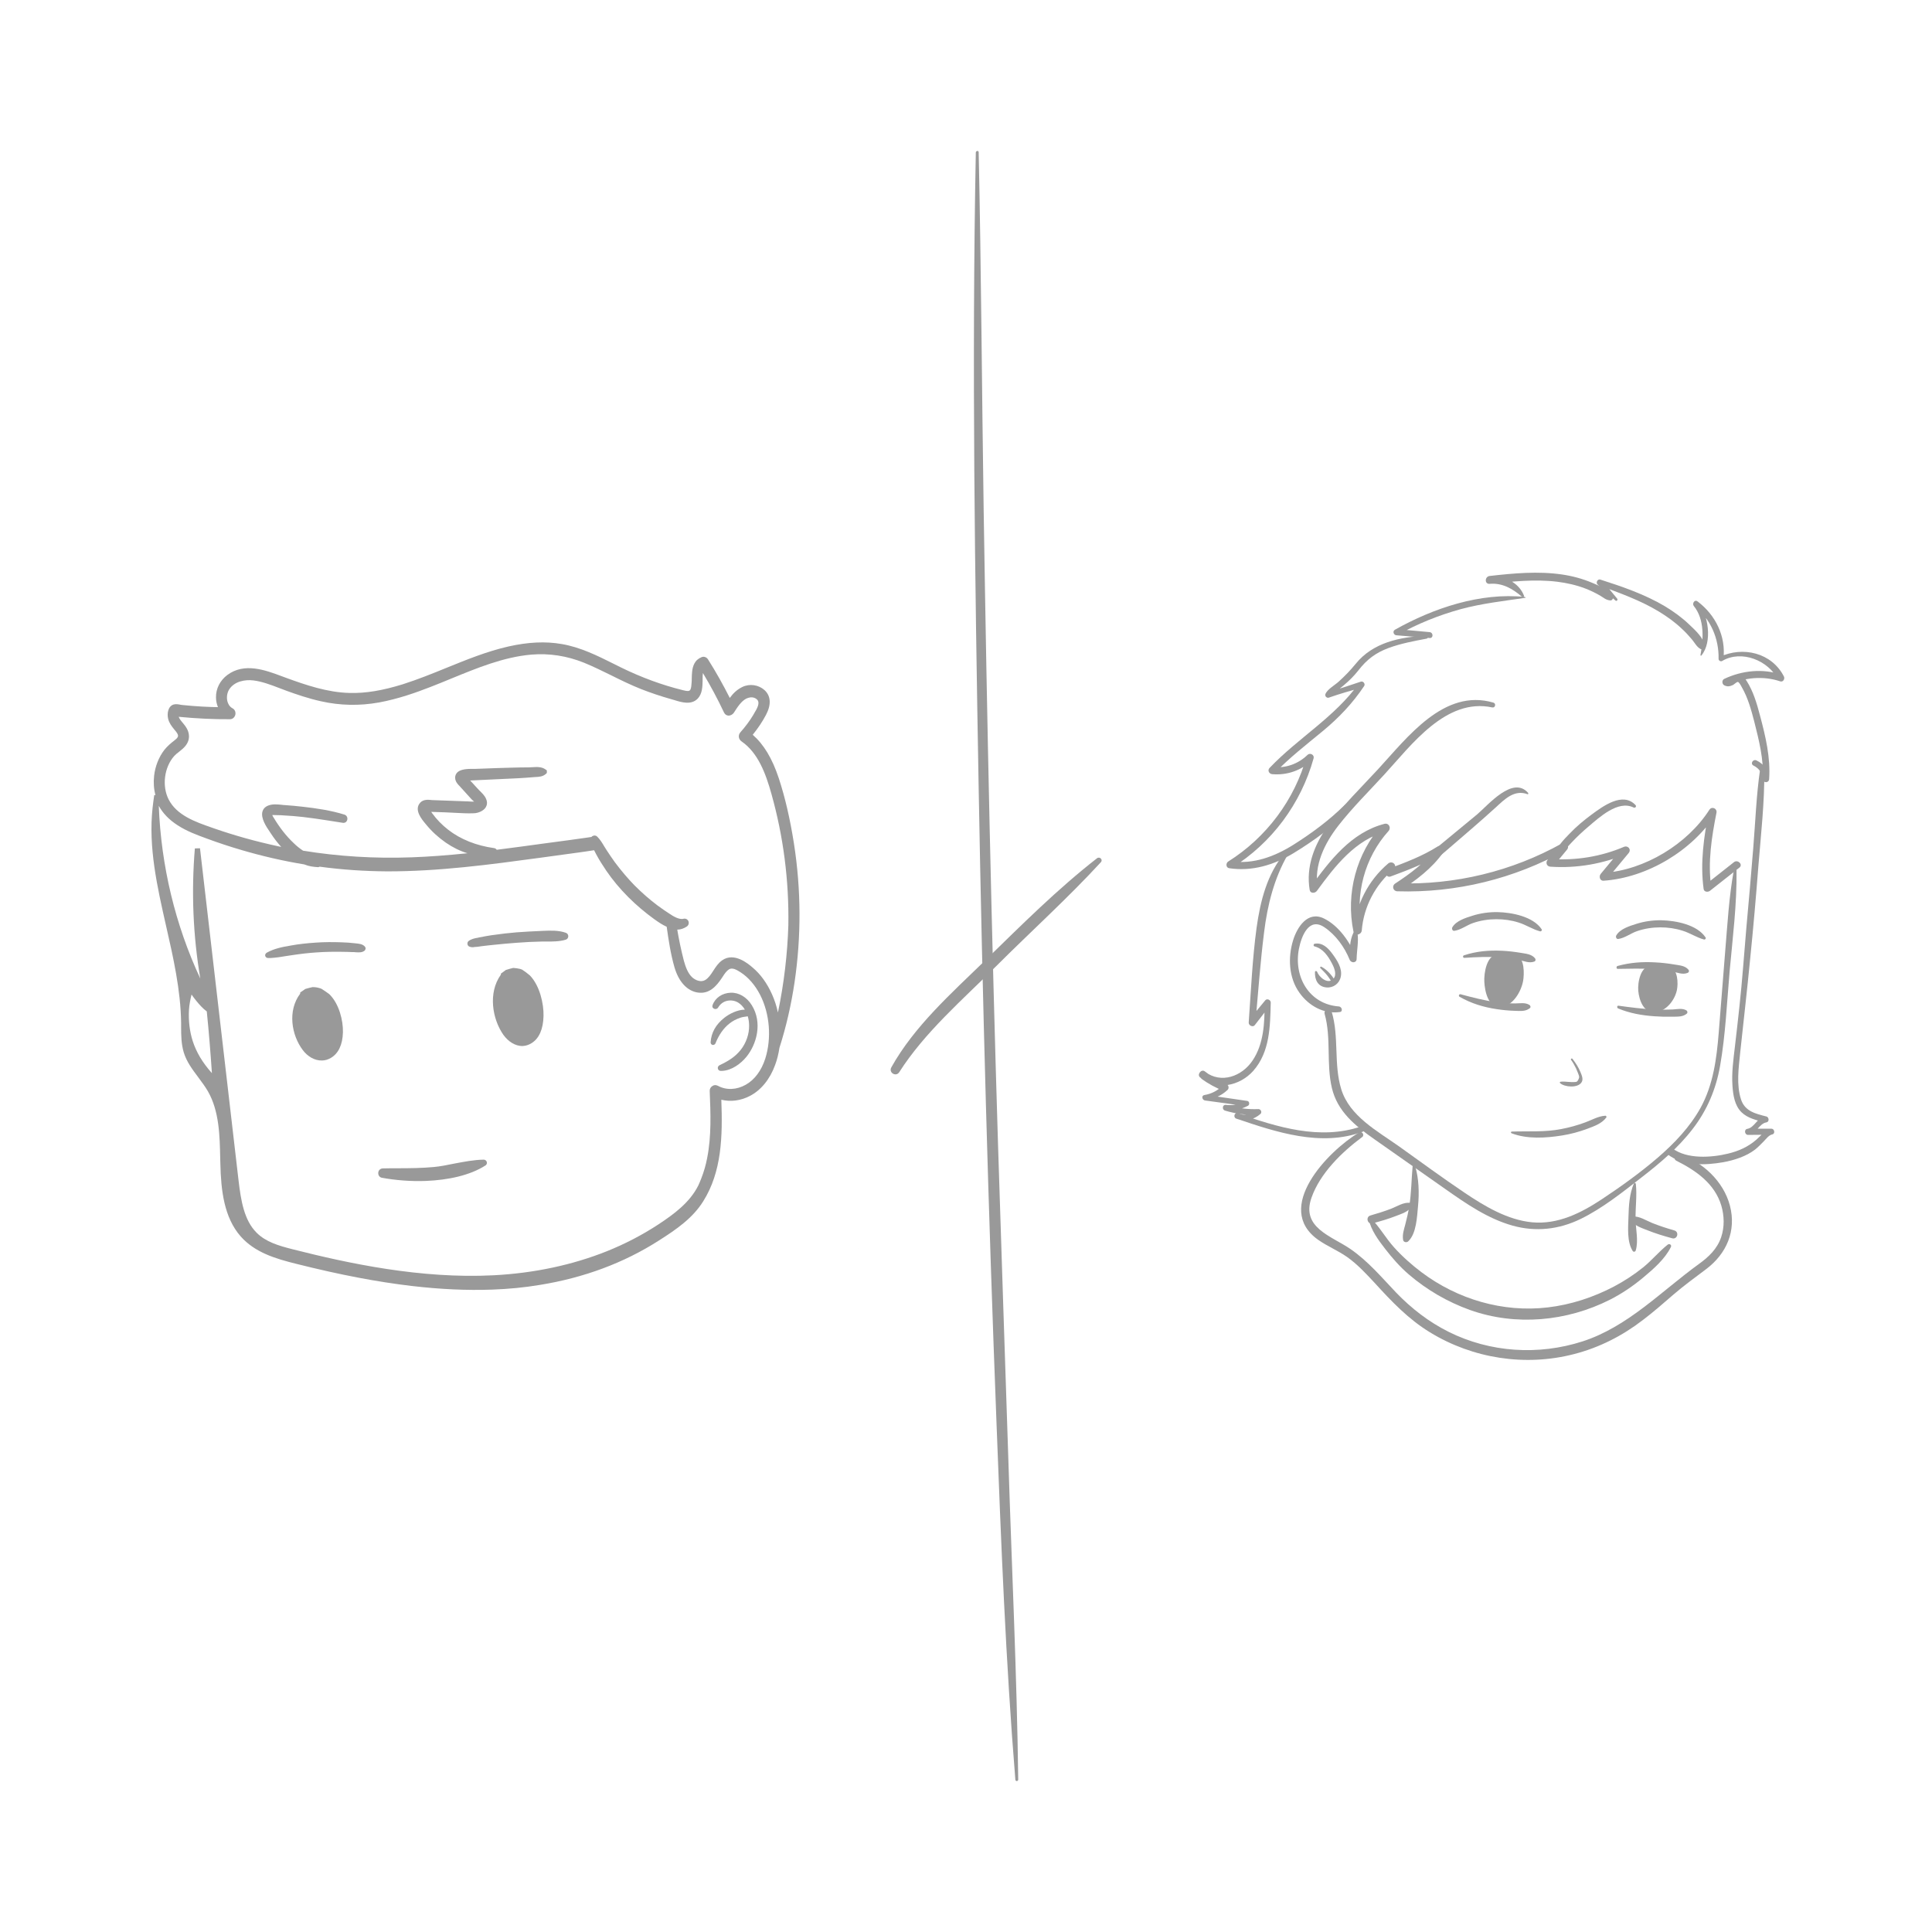 <?xml version="1.0" encoding="utf-8"?>
<!-- Generator: Adobe Illustrator 21.1.0, SVG Export Plug-In . SVG Version: 6.00 Build 0)  -->
<svg version="1.1" id="Layer_1" xmlns="http://www.w3.org/2000/svg" xmlns:xlink="http://www.w3.org/1999/xlink" x="0px" y="0px"
	 viewBox="0 0 1280 1280" style="enable-background:new 0 0 1280 1280;" xml:space="preserve">
<style type="text/css">
	.st0{fill:#999999;}
</style>
<path class="st0" d="M646.5,101c-2.7,140.4-0.6,281.2,1.9,421.6c2.5,140,6.4,280,11.8,419.9c3,78.9,6.1,158,12.5,236.6
	c0.1,1.3,1.9,1.1,1.9-0.1c-0.9-70.2-4.3-140.5-6.5-210.7c-2.3-70.2-4.7-140.4-6.9-210.6c-4.3-139.9-7.3-279.9-9.5-419.9
	c-1.2-79-1.6-158-3.3-236.9C648.4,99.6,646.6,99.8,646.5,101z"/>
<g>
	<g>
		<g>
			<path class="st0" d="M945.1,421.2c-17.5,0.7-35.6,4.5-47,18.7c-3.6,4.4-7.1,8-11.3,11.8c-2.3,2.1-7.6,5.1-8.7,8.2
				c-0.5,1.3,1,2.8,2.3,2.3c7.4-2.6,14.8-4.7,22.3-6.8c-0.7-1-1.5-1.9-2.2-2.9c-16.2,22.7-40.5,36.4-59.4,56.3
				c-1.5,1.6-0.3,3.9,1.7,4.1c10.1,0.9,19.7-2.6,26.9-9.6c-1.3-0.8-2.6-1.5-4-2.3c-7.9,28.8-26.7,53.9-52,69.8c-1.6,1-1.6,4,0.6,4.4
				c15.1,2.3,29.7-2.1,42.6-9.9c13.3-8.1,26.2-17.5,37.3-28.5c2.2-2.2-1.2-5.5-3.4-3.4c-10.1,10-21.6,18.5-33.6,26.1
				c-12.5,7.9-26.7,13.3-41.7,11.1c0.2,1.5,0.4,2.9,0.6,4.4c26.5-16.5,45.8-42.5,54.2-72.6c0.6-2.3-2.3-3.9-4-2.3
				c-6.4,6.2-14.7,9-23.6,8.1c0.6,1.4,1.1,2.8,1.7,4.1c9.8-10.2,20.9-18.8,31.8-27.8c10.7-8.8,19.9-18.5,27.6-30
				c0.9-1.4-0.6-3.4-2.2-2.9c-7.4,2.5-14.7,5-22.3,7c0.7,0.9,1.4,1.8,2.1,2.8c0,0.1,2.2-1.8,2.9-2.4c2-1.7,4-3.4,6-5
				c3.7-3.1,6.7-6.1,9.7-9.9c5.6-7.2,11.4-11.6,20-14.8c8.2-3,16.8-4.6,25.3-6.2C946.3,422.8,946.1,421.1,945.1,421.2L945.1,421.2z"
				/>
		</g>
	</g>
	<g>
		<g>
			<path class="st0" d="M851.2,565c-11.8,14.2-16.2,31.9-18.7,49.8c-2.8,20.7-3.7,41.8-5.2,62.7c-0.1,1.9,2.8,3.3,4,1.7
				c3.4-4.4,6.8-8.7,10.1-13.1c-1.2-0.5-2.4-1-3.6-1.5c0.1,12.9-0.5,27.1-8,38.1c-7,10.4-20.7,15.5-31.4,7.4c-0.9,1.5-1.7,3-2.6,4.5
				c4.8,3.5,9.9,6.2,15.4,8.4c-0.3-1.3-0.7-2.6-1-3.9c-3.5,3.5-7.5,5.6-12.3,6.4c-2.2,0.4-1.4,3.4,0.5,3.6
				c9.1,1.2,18.2,2.5,27.2,3.8c-0.1-1.1-0.3-2.1-0.4-3.2c-4.2,2.2-8.4,2.8-13.1,2.3c-2.3-0.2-2.6,3.2-0.5,3.8
				c7.3,2.2,14.7,3.1,22.3,2.8c-0.4-1.1-0.9-2.1-1.3-3.2c-3.6,3.2-8,3.9-12.5,2.2c-0.3,1.2-0.6,2.3-1,3.5c26.4,9,56.2,18.9,83.7,8.7
				c2.2-0.8,1.3-4.3-1-3.5c-27.4,9.3-55.6,0.4-81.8-8.7c-2.2-0.8-3.1,2.7-1,3.5c5.7,2.2,11.5,0.9,16.1-3.1c1.2-1.1,0.2-3.2-1.3-3.2
				c-7.3,0.3-14.3-0.6-21.3-2.8c-0.2,1.3-0.3,2.6-0.5,3.8c5.3,0.4,10.1-0.8,14.8-3.2c1.2-0.6,1.1-2.9-0.4-3.2
				c-9.2-1.4-18.5-2.6-27.7-4.1c-0.2,1.2-0.3,2.4-0.5,3.6c5.8-0.7,10.8-2.8,15.1-6.8c1-0.9,0.9-3-0.5-3.6
				c-5.2-2.3-10.1-5.2-14.6-8.7c-2.3-1.8-5.4,2.2-3.1,4c10.7,9.1,26.3,5.7,35.2-4.3c11.1-12.6,11.2-29.5,11.6-45.3
				c0-1.7-2.4-2.9-3.6-1.5c-3.5,4.2-7,8.5-10.5,12.7c1.3,0.6,2.7,1.1,4,1.7c1.8-19.8,3.2-39.7,5.7-59.5c2.2-17.9,6.6-35.6,15.7-51.4
				C854.1,565.4,852.3,563.8,851.2,565L851.2,565z"/>
		</g>
	</g>
	<g>
		<g>
			<path class="st0" d="M1010.3,395.5c-29.5-3.1-60.7,7.4-86.1,21.7c-1.8,1-0.9,3.6,1,3.7c7.3,0.6,14.6,1.2,22,1.8
				c2.5,0.2,2.5-3.6,0-3.9c-7.3-0.7-14.6-1.3-22-2c0.3,1.2,0.7,2.5,1,3.7c13.1-7.3,27-12.9,41.5-16.9c14-3.8,28.4-5.4,42.7-7.5
				C1010.9,396.3,1010.7,395.6,1010.3,395.5L1010.3,395.5z"/>
		</g>
	</g>
	<g>
		<g>
			<path class="st0" d="M1009.7,394.7c-3.5-9.1-13.4-13.3-22.8-13.1c0,1.7,0,3.5,0,5.2c14.8-1.5,29.8-3.2,44.7-1.4
				c6.4,0.8,12.7,2.2,18.7,4.5c3.4,1.3,6.7,2.9,9.8,4.7c2.4,1.4,3.9,3,6.8,3.2c1,0.1,2-1.1,1.6-2.1c-1.8-5-9.1-7.6-13.7-9.6
				c-6.4-2.7-13.1-4.5-20-5.5c-15.9-2.3-32-0.8-47.9,1c-3.3,0.4-3.4,5.5,0,5.2c8.5-0.7,15.2,3.2,21.5,8.6
				C1009,395.9,1010,395.5,1009.7,394.7L1009.7,394.7z"/>
		</g>
	</g>
	<g>
		<g>
			<path class="st0" d="M1071.4,396.6c-3.3-4.1-6.7-8.2-10.3-12.1c-0.6,1.1-1.2,2.1-1.9,3.2c13.6,5.1,27.4,9.9,39.9,17.5
				c5.4,3.3,10.6,7,15.2,11.4c2.4,2.2,4.6,4.6,6.7,7.1c1.9,2.3,3.1,4.9,5.7,6.3c1.2,0.6,2.9-0.1,2.8-1.6
				c-0.4-5.5-6.4-10.9-10.2-14.5c-4.9-4.7-10.4-8.7-16.2-12.2c-13.3-7.9-28.1-13-42.8-17.7c-1.8-0.6-3.2,1.9-1.9,3.2
				c3.8,3.7,7.8,7.2,11.8,10.6C1071,398.6,1072.1,397.5,1071.4,396.6L1071.4,396.6z"/>
		</g>
	</g>
	<g>
		<g>
			<path class="st0" d="M1127.2,434.3c7.5-9,4.6-27.1-2.2-35.7c-0.8,1-1.6,2.1-2.4,3.1c10.7,8.2,16.3,21.4,16,34.8
				c0,1.2,1.4,2,2.4,1.4c12.8-7.6,30.7-0.3,37,12.4c0.8-1.1,1.7-2.2,2.5-3.2c-12.4-4.4-26.4-2.9-38.2,2.7c-1.6,0.8-1.5,3.4,0,4.2
				c2.1,1.1,3.8,0.8,5.9-0.2c0.7-0.4,2.4-2,3.1-2c0.9,0,2.1,2.4,2.7,3.5c4,6.9,6.2,14.9,8.2,22.6c3.2,12.7,6.4,25.2,5.7,38.3
				c1.4,0,2.8,0,4.2,0c-0.5-5.6-3.3-10-8.4-12.4c-2.3-1.1-4.3,2.2-2,3.4c3.7,1.8,5.9,4.9,6.2,9c0.2,2.7,4,2.7,4.2,0
				c1-14.3-2.4-28.5-6.1-42.3c-2-7.7-4.4-15.8-8.7-22.6c-1.2-1.9-2.7-4.4-5.2-4.5c-2-0.1-6,3.7-7.3,3c0,1.4,0,2.8,0,4.2
				c10.6-5.2,23.3-6.4,34.6-2.6c1.9,0.7,3.3-1.6,2.5-3.2c-8.1-15.8-27.2-20.2-42.5-13c0.8,0.5,1.6,0.9,2.4,1.4
				c1.8-15-5.2-29.2-17.2-38.2c-1.9-1.4-3.7,1.5-2.4,3.1c7.2,8.9,6.4,22,4.4,32.5C1126.5,434.3,1127,434.6,1127.2,434.3
				L1127.2,434.3z"/>
		</g>
	</g>
	<g>
		<g>
			<path class="st0" d="M989.4,465.5c-32.7-9.6-57,23.1-76.2,43.9c-11.3,12.3-23.7,24.2-33.5,37.8c-8.9,12.4-14.6,27-12,42.4
				c0.4,2.5,3.6,2.3,4.8,0.6c11.9-16.3,25.5-34,46-39.3c-0.9-1.6-1.8-3.1-2.7-4.7c-17.2,19.2-24.3,45.7-19.1,71
				c0.7,3.3,5.2,2.2,5.5-0.7c1.3-15.9,9-30.4,21.2-40.7c-1.5-0.9-3.1-1.8-4.6-2.7c-0.3,1.4-0.6,2.8-0.9,4.2
				c-0.4,1.9,1.3,4.2,3.4,3.4c11.6-4.3,23.3-8.7,33.8-15.3c-1.3-1.3-2.5-2.5-3.8-3.8c-7,10-17,17.2-27,23.8c-2.3,1.5-1.4,5,1.4,5.1
				c39,1.2,77.7-8.3,111.7-27.3c-1.1-1.4-2.2-2.8-3.2-4.2c-3,3.6-6,7.1-8.9,10.7c-1.5,1.8-0.5,4.4,1.9,4.5
				c17.6,1.2,34.9-1.9,51.1-8.7c-1.1-1.4-2.1-2.8-3.2-4.1c-4.9,5.9-9.7,11.7-14.6,17.6c-1.3,1.6-0.6,4.7,1.9,4.5
				c29-2,58.9-20,74.5-44.4c-1.6-0.7-3.2-1.3-4.7-2c-3.3,17.1-5.9,34.5-3.5,51.9c0.3,2.1,3,2.2,4.3,1.1c6.5-5.1,12.9-10.2,19.4-15.3
				c2.6-2-1.1-5.6-3.6-3.6c-6.5,5.1-12.9,10.2-19.4,15.3c1.4,0.4,2.9,0.8,4.3,1.1c-2.3-16.4,0.3-33,3.5-49.1c0.6-2.9-3.1-4.5-4.7-2
				c-14.6,22.8-43,40-70,41.8c0.6,1.5,1.2,3,1.9,4.5c4.9-5.9,9.7-11.7,14.6-17.6c2-2.4-0.4-5.3-3.2-4.1c-15.3,6.5-31.8,9.1-48.4,8
				c0.6,1.5,1.3,3,1.9,4.5c3-3.6,6-7.1,8.9-10.7c1.9-2.2-0.5-5.7-3.2-4.2c-33.3,18.6-71,27.7-109.1,26.5c0.5,1.7,0.9,3.4,1.4,5.1
				c10.9-7.1,21.5-15,29-25.7c1.6-2.3-1.5-5.2-3.8-3.8c-10.1,6.4-21.3,10.6-32.5,14.8c1.1,1.1,2.3,2.3,3.4,3.4
				c0.3-1.4,0.6-2.8,0.9-4.2c0.6-2.8-2.5-4.5-4.6-2.7c-13.3,11.3-21.4,27.3-22.9,44.6c1.8-0.2,3.6-0.5,5.5-0.7
				c-4.8-23.2,1.8-47.9,17.7-65.5c1.8-2.1,0.1-5.4-2.7-4.7c-22.1,5.7-36.3,24.4-49.1,42c1.6,0.2,3.2,0.4,4.8,0.6
				c-2.6-15.2,4.6-29.7,13.7-41.4c9.3-11.9,20.2-22.7,30.4-33.8c18-19.6,40.9-51.1,71.6-44.5C990.6,469.1,991.4,466.1,989.4,465.5
				L989.4,465.5z"/>
		</g>
	</g>
	<g>
		<g>
			<path class="st0" d="M1012.4,525.3c-10.1-11.6-26.5,8.1-33.7,14.2c-6.5,5.4-13,10.7-19.5,16.1c-6,5-12.3,9.7-16.4,16.4
				c-0.6,1,0.6,2.1,1.6,1.6c5.9-2.9,10.4-7.2,15.5-11.5c5.4-4.6,10.7-9.2,16-13.8c5-4.4,10.1-8.8,15-13.3c6-5.5,12.4-12.1,21.2-8.8
				C1012.5,526.3,1012.7,525.7,1012.4,525.3L1012.4,525.3z"/>
		</g>
	</g>
	<g>
		<g>
			<path class="st0" d="M1083.6,533.4c-8.5-9.1-21.7,0.8-29.3,6.4c-5,3.7-9.9,7.8-14.2,12.3c-4,4.1-8.3,8.4-10.1,14
				c-0.3,1,0.9,1.9,1.7,1.3c3.8-2.5,6.5-6.1,9.7-9.4c3.4-3.6,7-7,10.8-10.2c7.3-6.2,19.8-17.9,30.1-12.8
				C1083.4,535.5,1084.4,534.3,1083.6,533.4L1083.6,533.4z"/>
		</g>
	</g>
	<g>
		<g>
			<path class="st0" d="M1148.7,576.5c-3.2,17.6-4.2,35.7-5.7,53.6c-1.5,18-2.8,36.1-4.3,54.1c-1.4,17.2-3.6,34.4-12,49.7
				c-7.1,12.8-17.3,23.5-28.3,33c-11.6,10-24.3,19.1-37.1,27.6c-13.9,9.2-29.2,16.9-46.3,15.3c-16.3-1.6-31.3-10.6-44.7-19.6
				c-14.7-9.9-29-20.4-43.4-30.7c-14.4-10.2-32.8-20-38.3-37.9c-5.1-16.6-1.3-34.5-6.3-51.2c-0.9-3-5.5-1.7-4.7,1.3
				c4.5,16.1,1,33,4.8,49.1c3.7,15.7,15.6,25.2,28.2,34c15.7,11,31.4,22,47,33c13.8,9.7,28.1,19.6,44.5,24.2
				c15.4,4.3,30.7,2.6,45.1-4.4c14.5-7.1,27.5-17.5,40.2-27.4c12.4-9.6,24.4-19.7,34-32.2c9.6-12.4,15.5-26.4,18.2-41.8
				c3.6-20.5,4.5-41.7,6.3-62.4c2-22.2,4.9-44.8,4.6-67.2C1150.5,575.7,1148.9,575.4,1148.7,576.5L1148.7,576.5z"/>
		</g>
	</g>
	<g>
		<g>
			<path class="st0" d="M887.1,666.8c-19.8-1.4-30.2-19.8-26.5-38.3c1.6-8.1,6.5-21.1,16.8-14.2c7.6,5.1,13.4,13.2,16.8,21.6
				c1,2.3,4.6,2.2,4.6-0.6c0.1-5.6,1.4-11.4,0.6-17c-0.2-1.3-2.2-1.4-2.7-0.4c-2.6,5.2-2.5,11.6-2.6,17.3c1.5-0.2,3.1-0.4,4.6-0.6
				c-4.1-10.1-11.5-21.2-21.6-26.1c-10.7-5.2-17.7,5.7-20.4,14.5c-3.5,11.4-2.9,24.8,4.2,34.7c6.1,8.6,16.1,14.3,26.7,12.8
				C889.9,670.3,889.1,667,887.1,666.8L887.1,666.8z"/>
		</g>
	</g>
	<g>
		<g>
			<path class="st0" d="M870.9,627c5.7,1.5,9,6.4,11.6,11.4c1.5,2.8,3.5,7.6,0.7,10.3c-3.7,3.6-9.3-1.4-10.6-4.9
				c-0.3-0.7-1.4-0.6-1.4,0.2c-0.2,5.1,1.9,9.7,7.6,10.2c4.6,0.4,8.6-2.6,9.5-7.1c1.2-5.5-2.5-11-5.6-15.2c-2.9-4-6.7-7.7-11.9-6.6
				C870.1,625.7,870.1,626.8,870.9,627L870.9,627z"/>
		</g>
	</g>
	<g>
		<g>
			<path class="st0" d="M874.8,641.4c1.7,1.7,3.4,3.4,4.8,5.2c1.4,1.8,2.5,4.1,4.3,5.5c0.3,0.2,0.9,0.1,0.9-0.4
				c-0.1-2.4-1.8-4.4-3.2-6.1c-1.8-2.1-3.7-3.8-6.1-5.1C874.9,640.2,874.3,640.9,874.8,641.4L874.8,641.4z"/>
		</g>
	</g>
	<g>
		<g>
			<path class="st0" d="M1166.1,509.8c-2.5,17.1-3.1,34.5-4.5,51.7c-1.4,17.8-3,35.5-4.6,53.3c-1.5,17.4-2.7,34.9-4.6,52.2
				c-1,8.9-1.9,17.7-3,26.6c-1,8.5-2.2,17.1-1.6,25.7c0.4,6.1,1.4,13.1,6,17.6c4.1,4,10.1,5.3,15.4,6.7c0-1.3,0-2.6,0-3.9
				c-5.1,0.9-6.8,7.4-11.6,8.2c-2.3,0.4-1.7,4,0.5,4c5.1,0,10.3-0.1,15.4-0.2c-0.2-1.3-0.3-2.5-0.5-3.8c-3.4,0.8-6.8,4.9-9.3,7.1
				c-5.5,4.8-11.7,7.6-18.8,9.3c-11.1,2.7-27.3,3.8-36.9-3.5c-2.3-1.7-5.4,2.3-3.1,4c10,7.8,24.9,7.3,36.8,5.2
				c7.2-1.3,15.3-3.9,21.1-8.4c2-1.6,3.8-3.5,5.6-5.3c1.5-1.5,3.5-4.3,5.7-4.7c2.2-0.4,1.6-3.8-0.5-3.8c-5.1,0-10.3,0-15.4,0
				c0.2,1.3,0.4,2.7,0.5,4c5.1-0.9,6.8-7.4,11.6-8.2c2-0.3,1.8-3.4,0-3.9c-7.1-1.8-14.2-3.4-16.8-11.2c-3.2-9.7-1.6-21-0.6-30.9
				c2.2-20.7,4.6-41.3,6.6-62c2.1-20.7,3.9-41.4,5.5-62.1c1.7-20.9,4.1-42.2,3.9-63.2C1169,508.6,1166.4,508.1,1166.1,509.8
				L1166.1,509.8z"/>
		</g>
	</g>
	<g>
		<g>
			<path class="st0" d="M1021.4,615.7c-5.6-8.5-19.8-11.2-29.2-11.4c-5.6-0.1-11.4,0.7-16.7,2.4c-4.5,1.4-10.9,3.4-13.3,7.7
				c-0.5,0.9,0.1,2.5,1.3,2.3c4.4-0.6,8.3-3.8,12.5-5.2c5-1.7,10.2-2.5,15.4-2.5c5,0,10,0.7,14.7,2.2c4.9,1.5,9.3,4.5,14.1,5.8
				C1021,617.3,1021.8,616.4,1021.4,615.7L1021.4,615.7z"/>
		</g>
	</g>
	<g>
		<g>
			<path class="st0" d="M1130,621.1c-5.6-8.5-19.8-11.2-29.2-11.4c-5.6-0.1-11.4,0.7-16.7,2.4c-4.5,1.4-10.9,3.4-13.3,7.7
				c-0.5,0.9,0.1,2.5,1.3,2.3c4.4-0.6,8.3-3.8,12.5-5.2c5-1.7,10.2-2.5,15.4-2.5c5,0,10,0.7,14.7,2.2c4.9,1.5,9.3,4.5,14.1,5.8
				C1129.7,622.7,1130.4,621.8,1130,621.1L1130,621.1z"/>
		</g>
	</g>
	<g>
		<g>
			<path class="st0" d="M970.2,634.6c7.9-0.5,16-0.9,24-0.3c4.1,0.3,8.2,0.8,12.2,1.7c3.3,0.7,6.7,2.3,10,1.1c1-0.3,1.2-1.4,0.6-2.2
				c-2.3-2.8-5.9-3-9.3-3.6c-4.2-0.7-8.4-1.2-12.6-1.4c-8.7-0.4-16.9,0.3-25.1,3C969,633.1,969.1,634.7,970.2,634.6L970.2,634.6z"/>
		</g>
	</g>
	<g>
		<path class="st0" d="M992.6,633.1c-3.5,2.8-5.7,7.1-6.4,11.5c-0.7,4.4-0.2,9,1,13.3c0.8,3,2.3,6.3,5.3,7.1c2.5,0.6,5-0.8,7-2.5
			c4.6-4.1,7.5-10.1,7.8-16.3c0.2-3.8,0.1-9.9-3.1-11.9"/>
		<g>
			<path class="st0" d="M992.6,632.4c-7.7-0.2-9.5,12.5-9.2,18c0.3,6.2,2.5,17.4,10.8,16.8c8.1-0.6,13.6-10.2,14.9-17.3
				c0.8-4.5,1.1-15.4-4.7-17c-1.2-0.3-2.1,1-1.6,2.1c2.3,4.4,2.6,8.7,1.7,13.6c-0.8,4.5-4.9,14-10.5,13.8c-3.5-0.1-4.3-3.7-4.9-6.8
				c-0.6-3-1-6.2-0.7-9.4c0.5-5,4.2-8.4,4.8-13.1C993.4,632.8,993,632.4,992.6,632.4L992.6,632.4z"/>
		</g>
	</g>
	<g>
		<g>
			<path class="st0" d="M1071.9,641.9c7.9-0.1,16-0.4,23.9,0.2c4.1,0.3,8.2,0.9,12.2,1.6c3.3,0.6,6.7,2.2,10,0.9
				c1-0.4,1.3-1.4,0.6-2.2c-2.3-2.7-5.9-2.8-9.3-3.4c-4.2-0.7-8.4-1.2-12.6-1.4c-8.6-0.5-16.8,0.1-25.1,2.4
				C1070.7,640.4,1070.8,642,1071.9,641.9L1071.9,641.9z"/>
		</g>
	</g>
	<g>
		<g>
			<path class="st0" d="M967,660.4c7.7,4.4,15.9,6.9,24.7,8.2c4,0.6,8.1,1,12.1,1.1c3.6,0.1,7,0.5,9.8-1.8c0.7-0.5,0.4-1.7-0.3-2.1
				c-2.9-1.8-6.3-1-9.6-1c-4.1,0-8.1-0.3-12.1-0.8c-8.1-1.1-16.2-3.2-24-5.3C966.7,658.5,966.1,659.9,967,660.4L967,660.4z"/>
		</g>
	</g>
	<g>
		<g>
			<path class="st0" d="M1072,668.1c7.7,3.2,15.6,4.6,24,5.2c4.1,0.3,8.2,0.4,12.3,0.3c3.3-0.1,6.7,0.2,9.3-2.1
				c0.6-0.6,0.4-1.7-0.3-2.1c-2.8-1.6-5.9-0.8-9-0.6c-4.1,0.2-8.2,0.2-12.3,0c-7.9-0.4-15.9-1.4-23.7-2.5
				C1071.2,666.2,1071.2,667.7,1072,668.1L1072,668.1z"/>
		</g>
	</g>
	<g>
		<path class="st0" d="M1094.3,640.9c-3.5,2.3-5.5,6-6.2,9.8s0,7.8,1.2,11.5c0.8,2.6,2.4,5.5,5.4,6.2c2.5,0.6,5-0.6,6.9-2
			c4.6-3.5,7.4-8.6,7.5-14c0.1-3.3,0-8.5-3.3-10.3"/>
		<g>
			<path class="st0" d="M1094.3,640.2c-7.5-0.9-9.4,11.1-8.9,16.3c0.6,6.3,3.6,14.9,11.4,14.1c7.2-0.7,12.8-8,14.2-14.7
				c0.9-4.4,0.7-14-4.9-15.2c-1.2-0.3-2.3,1-1.6,2.1c1.9,3.2,2.6,5.9,2.2,9.6c-0.4,4.5-3.6,12.1-8.7,13.3c-6.5,1.6-8-7.8-7.7-12.6
				c0.2-2.9,1-5.3,2.5-7.7c0.9-1.5,1.8-2.6,2.1-4.4C1095.1,640.6,1094.8,640.2,1094.3,640.2L1094.3,640.2z"/>
		</g>
	</g>
	<g>
		<g>
			<path class="st0" d="M1040.8,702.1c1.3,1.8,2.4,3.7,3.4,5.8c0.5,1.1,1,2.3,1.4,3.4c0.6,1.7,1,2.2,0.1,4c-0.9,1.7-1.3,1.5-3.1,1.6
				c-1.1,0-2.2,0-3.3-0.1c-1.9-0.1-3.7-0.4-5.5-0.1c-0.4,0.1-0.5,0.6-0.2,0.9c3,2.7,11.7,3.4,14.2-0.5c1.4-2.1,0.1-4.8-0.7-6.8
				c-1.3-3.2-3.2-6.1-5.3-8.8C1041.3,700.9,1040.5,701.6,1040.8,702.1L1040.8,702.1z"/>
		</g>
	</g>
	<g>
		<g>
			<path class="st0" d="M1001.4,750.8c10.3,4,22.7,3.2,33.4,1.5c5.7-0.9,11.3-2.4,16.7-4.4c4.7-1.8,9.6-3.4,12.7-7.5
				c0.4-0.5-0.1-1.3-0.7-1.2c-4.7,0.3-8.8,2.8-13.2,4.4c-5.1,1.9-10.5,3.4-15.8,4.4c-11.1,2.2-21.8,1.3-33,1.7
				C1000.9,749.8,1000.9,750.6,1001.4,750.8L1001.4,750.8z"/>
		</g>
	</g>
	<g>
		<g>
			<path class="st0" d="M935.9,772.6c-0.8,8.8-0.8,17.6-2.2,26.4c-0.7,4.2-1.6,8.3-2.7,12.4c-0.9,3.4-2,6.5-1.4,10.1
				c0.3,1.6,2.4,1.9,3.4,0.9c5.5-5.2,5.8-16.4,6.5-23.5c0.8-8.5,0.6-18.2-2-26.5C937.2,771.5,936,771.7,935.9,772.6L935.9,772.6z"/>
		</g>
	</g>
	<g>
		<g>
			<path class="st0" d="M934.1,796.9c-4.2-0.5-8.6,2.4-12.4,3.9c-4.5,1.7-9.2,3.2-13.8,4.5c-3.3,1-1.9,6.1,1.4,5.2
				c5.3-1.4,10.5-2.9,15.6-4.9c3.8-1.5,8.4-2.8,10.5-6.5C935.9,798,935.2,797,934.1,796.9L934.1,796.9z"/>
		</g>
	</g>
	<g>
		<g>
			<path class="st0" d="M1080.3,808.1c2.2,3.9,7.2,5.4,11.2,7c5.3,2.1,10.8,3.8,16.4,5.3c3.4,0.9,4.8-4.2,1.4-5.2
				c-4.9-1.4-9.8-3-14.6-4.9c-4-1.6-8.7-4.8-13.1-4.3C1080.5,806.1,1079.8,807.1,1080.3,808.1L1080.3,808.1z"/>
		</g>
	</g>
	<g>
		<g>
			<path class="st0" d="M1082.5,784.1c-3,6.9-3.4,14.8-3.6,22.2c-0.2,7-1.1,16.3,2.8,22.5c0.5,0.8,1.7,0.6,2-0.3
				c2-6.5-0.1-14.5-0.1-21.2c-0.1-7.6,1-15.3,0.2-22.8C1083.8,783.8,1082.8,783.3,1082.5,784.1L1082.5,784.1z"/>
		</g>
	</g>
	<g>
		<g>
			<path class="st0" d="M900.4,750.3c-20.6,12.3-56.9,50-27.1,71.1c6.1,4.3,13.1,7.1,19.2,11.4c6.8,4.8,12.5,11,18.2,17.1
				c11.2,12.3,22.4,24.1,36.7,32.8c28.4,17.4,63.2,22.8,95.5,14.4c16.7-4.3,32-12.1,45.6-22.6c7-5.3,13.6-11.1,20.3-16.9
				c7-6,14.3-11.3,21.6-16.8c13.5-10.2,20.1-25.3,15.7-42.1c-4.2-16-18.1-29.1-33.7-34c-2.5-0.8-4.2,3.1-1.8,4.3
				c13,6.5,25.4,15.1,29.8,29.7c2,6.8,2.2,14.2-0.1,21c-2.6,7.7-8.3,13.1-14.7,17.7c-25,18.1-47.1,41.6-77.1,51.3
				c-29.2,9.4-61.2,7.4-88.7-6.3c-13.2-6.6-24.7-15.5-34.9-26.1c-9.6-10.1-18.6-20.8-30.2-28.8c-12.7-8.7-32.8-14.1-25.8-34
				c5.7-16.2,20.1-30.2,33.6-40.2C904.2,752.1,902.5,749.1,900.4,750.3L900.4,750.3z"/>
		</g>
	</g>
	<g>
		<g>
			<path class="st0" d="M906.8,807.7c1.5,7.3,6.4,13.9,10.9,19.7c4.7,6.1,9.8,11.9,15.6,16.9c12,10.3,25.8,18.3,40.6,23.6
				c30.3,10.8,64.2,7.6,92.7-6.8c7.9-4,15.4-9.1,22.2-14.8c6.7-5.6,14.3-12.2,18.2-20.1c0.7-1.4-0.9-2.5-2.1-1.6
				c-5.8,4.6-10.5,10.4-16.3,15.1c-6,4.8-12.4,9-19.2,12.6c-13.7,7.2-28.6,12.1-44,13.9c-29.7,3.5-59.8-5.4-83.6-23.3
				c-6.5-4.9-12.7-10.4-18.2-16.5c-5.6-6.2-9.7-13.7-15.6-19.6C907.5,806.4,906.6,807,906.8,807.7L906.8,807.7z"/>
		</g>
	</g>
</g>
<g>
	<path class="st0" d="M331.9,645l1-0.7c0.7-0.5,1.4-1,2-1.5l0.3-0.2l0.4-0.1c1.4-0.4,2.8-0.9,4.3-1.2l0.2,0l0.2,0
		c1.5,0.1,2.8,0.3,4.1,0.6l0.4,0.1c0.3,0.1,0.5,0.2,0.8,0.3l0.3,0.1c1.6,1,3.2,2.2,5.1,3.8l0.2,0.2c6.4,6.7,9.1,18.6,8.9,26.7
		c-0.2,8.7-2.9,14.9-7.9,18c-1.9,1.2-3.9,1.8-5.8,1.9c-5.1,0.2-9.8-3.1-12.9-7.4c-7.3-10.4-10.3-27.8-1.7-39.8L331.9,645z"/>
	<path class="st0" d="M198.9,657.5l1.1-0.7c0.7-0.5,1.4-0.9,2-1.4l0.3-0.2l0.4-0.1c1.4-0.4,2.8-0.8,4.3-1.1l0.2,0l0.2,0
		c1.5,0,2.8,0.2,4.1,0.6l0.4,0.1c0.3,0.1,0.5,0.2,0.8,0.3l0.3,0.1c1.6,1,3.2,2.1,5.1,3.5l0.2,0.2c6.4,6.3,9.1,17.4,8.9,25.1
		c-0.2,8.2-3,14.1-8,17c-1.9,1.1-3.9,1.7-5.8,1.7c-5.1,0.2-9.8-2.9-12.8-6.9c-7.4-9.8-10.3-26-1.7-37.4L198.9,657.5z"/>
	<path class="st0" d="M311.1,627.2c-0.7-0.2-1.3-0.9-1.4-1.7c-0.1-0.8,0.1-1.5,0.7-2c1.8-1.4,4.1-1.9,6.1-2.2l0.8-0.2
		c3.3-0.7,6-1.1,8.4-1.5c6.3-0.9,11.5-1.5,16.5-1.9c5.4-0.4,10.8-0.7,15.9-0.9l1.8-0.1c5-0.2,10.2-0.4,15,1.3c1,0.4,1.6,1.2,1.6,2.3
		c0,1.1-0.7,2-1.8,2.3l0,0c-4,1.2-8.4,1.2-12.5,1.2c-1.1,0-2.3,0-3.4,0c-5.6,0.1-11.1,0.4-16.3,0.8c-5,0.4-10.3,0.8-15.6,1.4
		l-3.8,0.4c-1.4,0.2-2.8,0.3-4.2,0.5c-0.4,0.1-0.9,0.1-1.3,0.2c-1,0.1-2,0.3-3.1,0.3C313.3,627.7,312.2,627.6,311.1,627.2z"/>
	<path class="st0" d="M176.7,631.2c4.8-2.7,10.2-3.8,16.2-4.8c4.9-0.9,10.3-1.5,16.4-1.9c5.6-0.4,11.2-0.4,16.8-0.2
		c3.5,0.1,6.1,0.3,8.6,0.6c0.3,0,0.7,0.1,1,0.1c2,0.2,4.6,0.4,6.1,2.2c0.3,0.4,0.5,0.9,0.4,1.4c-0.1,0.5-0.3,0.9-0.6,1.2
		c-1.7,1.4-3.9,1.2-5.8,1.1c-0.4,0-0.7-0.1-1.1-0.1l-0.9,0c-2.4-0.1-4.8-0.2-7.2-0.2c-5.6-0.1-11.2,0-16.8,0.4
		c-4.9,0.3-10.2,0.9-16.2,1.8c-1.3,0.2-2.7,0.4-4,0.6c-3.3,0.6-6.8,1.1-10.2,1.3c-0.6,0-1.3,0-1.9,0c-0.8,0-1.6-0.6-1.8-1.4
		C175.5,632.6,175.9,631.7,176.7,631.2z"/>
	<path class="st0" d="M110,613.3c4.8,21,9.7,42.7,10,64.3c0,0.9,0,1.9,0,2.9c0,5.5,0.1,11.2,1.7,16.6c1.9,6.4,5.9,11.6,9.7,16.7
		c2.2,3,4.5,6,6.4,9.3c7.4,13,7.8,29,8.1,44.5l0.1,3.4c0.4,17.6,2.4,35.6,13.5,48.2c9.4,10.6,22.9,14.7,37.1,18.2
		c29.1,7.3,53.4,11.9,76.3,14.6c18.9,2.2,36.5,3,53.2,2.4c10.9-0.4,21.4-1.4,31.5-3.1c29.2-4.7,55.8-14.6,78.9-29.4
		c11.5-7.3,22.4-14.8,29.4-26c12.3-19.6,12.9-42.9,12-67.3c6.1,1.5,12.7,0.7,18.9-2.5c7.4-3.8,13.4-11.2,16.8-20.7
		c1.3-3.5,2.2-7.3,2.8-11.2c4.5-14,7.8-28.6,10-43.3c4.5-30.4,4.4-61.4-0.4-92.1c-2.6-16.5-5.9-30.6-10-43.1
		c-4.4-13.3-10-22.5-17.3-28.9c3.4-4.2,6.4-8.6,8.8-13.2c3.6-6.8,3.2-12.6-1-16.4c-3.9-3.5-9.8-4.4-14.6-2.1
		c-3.6,1.7-6.3,4.4-8.4,7.3c-4.4-8.7-9.2-17.3-14.4-25.5c-0.9-1.5-2.8-2.2-4.3-1.5c-2.2,0.9-3.8,2.3-4.8,4.3
		c-1.6,3.1-1.6,6.8-1.7,10c0,0.9,0,1.7-0.1,2.6c-0.1,1.5-0.2,3.4-0.8,4.6c-0.7,1.2-2,1.1-4.8,0.4l-0.4-0.1
		c-13.4-3.3-27.1-8.3-40.8-15c-1.5-0.7-2.9-1.5-4.4-2.2c-11-5.5-22.4-11.2-34.8-13.3c-10.9-1.9-22.4-1.3-35.3,1.6
		c-14.2,3.2-27.9,8.8-41.2,14.2c-9.3,3.8-19,7.7-28.7,10.8c-13.5,4.2-24.8,6.1-35.5,5.8c-14.7-0.4-28.7-5.2-41.9-10l-2.7-1
		c-11.2-4.2-25-9.3-36.3-0.9c-4.8,3.6-7.6,9-7.5,14.9c0,2.2,0.5,4.4,1.3,6.4c-1.5,0-2.9-0.1-4.4-0.1c-4.1-0.1-8.3-0.4-12.4-0.7
		c-2.2-0.2-4.4-0.4-6.6-0.6c-0.4,0-0.9-0.1-1.4-0.2c-1.5-0.3-3.2-0.6-4.7-0.1c-3.7,1.2-4.3,6.2-3.5,9.4c0.7,2.9,2.3,4.9,3.9,6.9
		c0.5,0.6,0.9,1.1,1.4,1.7c1.2,1.6,1.5,2.6,1.1,3.4c-0.4,0.9-1.4,1.7-2.3,2.4c-2.2,1.7-4.6,3.7-6.6,6.2c-3.7,4.8-6.1,10.9-6.8,17.2
		c-0.5,4.4-0.2,8.8,0.9,12.8l-0.8-0.1c-0.4,2.7-0.8,5.6-1.1,8.4l0,0C98.2,561.3,104.2,587.7,110,613.3z M125.2,669.1L125.2,669.1
		c0.2-3.5,0.9-6.8,1.7-10.2c1,1.4,1.9,2.7,3,4c2.1,2.6,4.4,5.2,7.1,7.2c1.4,13.7,2.5,27.6,3.4,40.9c-6.4-7.2-10.3-13.9-12.7-21.2
		C125.6,683.2,124.8,676.1,125.2,669.1z M515.4,670.8c-0.9-4.2-2.2-8.2-3.9-12c-3.2-7.2-7.6-13.4-12.9-17.8
		c-3-2.6-12.2-10.3-20.1-4.8c-2.6,1.8-4.3,4.4-5.9,6.9c-1.6,2.5-3.2,4.9-5.4,6.2c-2.7,1.6-6.2,0.3-8.5-1.7c-3-2.7-4.5-7.1-5.6-11
		c-1.9-7.3-3.4-14.7-4.4-20.7c2.2,0,4.3-0.7,6.4-2.1c1.1-0.8,1.5-2.2,1-3.5c-0.6-1.3-1.9-1.9-3.2-1.6c-3.1,0.8-7.2-1.9-9.3-3.3
		c-2.3-1.5-5.3-3.5-8.1-5.6c-5.3-4-10.3-8.4-15-13.1c-4.5-4.6-8.9-9.8-13.1-15.4c-2-2.7-3.8-5.5-5.6-8.2c-0.5-0.8-1-1.6-1.5-2.4
		c-1.3-2.2-2.7-4.5-4.6-6.4c-0.8-0.8-2-1-3.1-0.4c-0.3,0.1-0.5,0.3-0.7,0.6l-3.4,0.5c-7.8,1.1-15.6,2.2-23.4,3.2l-4.5,0.6
		c-10.3,1.4-21,2.9-31.5,4.2c-0.4-0.6-1-1-1.7-1.1c-11.7-1.6-22.3-5.8-30.5-12.2c-4.1-3.2-7.6-6.8-10.5-10.8
		c-0.1-0.2-0.3-0.4-0.5-0.7c-0.1-0.1-0.1-0.2-0.2-0.3c0.1,0,0.2,0,0.3,0l9.1,0.3c2,0.1,4.1,0.2,6.1,0.3c4.2,0.2,8.5,0.5,12.8,0.3
		c2.7-0.1,6.2-1.4,7.8-3.9c0.7-1.2,1.4-3.1,0.2-5.7c-0.9-2.2-2.8-3.9-4.4-5.5c-0.5-0.5-1.1-1.1-1.5-1.6c-0.7-0.7-1.4-1.5-2.1-2.3
		c-0.8-0.9-1.6-1.8-2.5-2.7l12.8-0.6c6.4-0.3,12.7-0.6,19.1-0.9c3.3-0.2,6.7-0.4,10-0.7c0.5,0,0.9-0.1,1.4-0.1
		c2.2-0.1,4.8-0.2,6.9-2.1l0.6-0.6l0-0.9l0-0.8l-0.7-0.5c-2.6-2-6-1.8-9-1.6c-0.8,0-1.5,0.1-2.2,0.1c-3.9,0-7.8,0.1-11.7,0.2
		c-6.2,0.1-12.2,0.4-18.2,0.6l-5.7,0.2c-0.3,0-0.7,0-1.2,0c-3.3,0-8.8-0.1-11.1,2.9c-0.7,0.9-1.3,2.4-0.7,4.6c0.5,1.7,1.8,3,2.8,4
		c0.3,0.3,0.5,0.5,0.7,0.8l6.9,7.6c0.1,0.2,0.4,0.4,0.8,0.8c0.2,0.2,0.7,0.6,1.1,1c-0.9,0-2.4,0-4.8-0.2c-0.3,0-0.5,0-0.6,0
		l-21.9-0.8c-0.4,0-0.8,0-1.2-0.1c-2.2-0.2-5.2-0.4-7.2,1.8c-4.3,4.7,1,11,3.6,14.1l0.5,0.6c3.6,4.4,8,8.4,12.9,11.8
		c4.5,3.1,9.3,5.5,14.3,7c-13.7,1.4-25.7,2.3-37,2.7c-24.4,0.9-48.6-0.6-71.9-4.4c-2.3-1.5-4.4-3.2-6.3-5.1
		c-4.9-4.6-9.3-10.3-13.2-16.8l-0.2-0.3c-0.2-0.3-0.6-1-0.7-1.4c0.3,0,0.7,0,0.9,0l0.3,0c1.4,0,2.9,0.1,4.4,0.1l1.4,0.1
		c4.5,0.2,9.1,0.6,13.5,1.1c5.3,0.6,10.6,1.4,15.8,2.2c3.4,0.5,6.8,1.1,10.2,1.6c0.8,0.2,1.7,0,2.3-0.5c0.8-0.7,1.1-1.8,0.9-2.8
		c-0.2-1-0.9-1.8-1.9-2.1c-9-2.8-18.6-4.2-27.5-5.2c-4-0.5-8-0.8-11.9-1.1c-0.7,0-1.4-0.1-2.2-0.2c-2.9-0.3-6.1-0.6-8.9,0.5
		c-2.5,1-3.4,2.6-3.8,3.9c-1.3,4.4,2.5,10.1,4.9,13.6l0.6,0.9c2.2,3.4,4.5,6.3,6.9,9c-0.6-0.1-1.3-0.3-1.9-0.4
		c-15.3-3.3-29.1-7.2-42.4-11.8l-1.7-0.6c-10.9-3.8-23.2-8.1-28.6-18.7c-4.5-8.9-2.9-21.3,3.7-28.7c0.9-1,2-1.9,3.2-2.8
		c3.2-2.5,6.7-5.4,6.6-10.5c-0.1-3.6-2.1-6.3-4.2-8.8l-0.2-0.2c-0.6-0.7-2-2.4-2.4-3.7c11.4,1.1,22.9,1.7,34,1.6
		c1.7,0,3-1.2,3.5-2.9c0.4-1.8-0.3-3.5-1.8-4.3c-2.1-1.1-3-3.1-3.4-4.5c-0.7-2.6-0.3-5.6,1-7.8c3.4-5.6,10.6-6.9,16.2-6.2
		c5.7,0.7,11.5,2.9,17,5c1.8,0.7,3.6,1.4,5.3,2c6.1,2.2,14.2,5,22.4,6.8c12.8,2.9,25.7,3.1,38.5,0.8c12.6-2.3,24.7-6.6,33.9-10.2
		c4.6-1.8,9.4-3.7,13.9-5.6c17.1-7,34.7-14.3,53.1-15.9c11.8-1,23.6,0.8,35,5.4c6.1,2.5,12.2,5.5,18.1,8.4c6.4,3.2,13,6.4,19.8,9.1
		c6.4,2.5,13,4.7,19.7,6.6c0.7,0.2,1.4,0.4,2.1,0.6c4.8,1.5,11.3,3.5,15.6-1c3-3.2,3.1-7.9,3.2-11.7c0-0.6,0-1.1,0-1.6
		c0-1,0-2.4,0.2-3.6c5.1,8.5,9.8,17.3,14,26.2c0.6,1.2,1.6,1.9,2.8,2c1.4,0.1,2.9-0.7,3.7-1.9c2.3-3.6,4.8-7.6,8.3-9.4
		c0.9-0.4,1.9-0.7,2.9-0.8c1.6-0.1,3.2,0.4,4.3,1.6c1.9,2.1,0.1,5.5-2.1,9.1l-0.5,0.9c-2.4,4-5.3,7.9-8.6,11.6c-0.7,0.8-1.1,1.9-1,3
		c0.1,1.2,0.8,2.3,1.8,3c10.9,7.5,16,21.2,19.8,34.8c7.9,28.1,11.7,57.4,11.2,87.1C521.7,631.7,519.5,651.3,515.4,670.8z
		 M105.2,533.9c2.7,4.9,6.8,9.2,12.4,12.8c6.1,4,12.9,6.5,19.5,8.9c7.3,2.7,14.8,5.2,23,7.6c13.6,4,27.5,7.2,41.5,9.5
		c3.1,1.3,6,1.6,8.8,1.8c0.5,0.1,1-0.1,1.4-0.3c14.7,2,29.7,3,44.4,3.1c34.3,0.1,68.5-4.5,101.6-9c8.5-1.2,17.1-2.3,25.6-3.5
		c1.4-0.2,2.8-0.4,4.2-0.6c2-0.3,4-0.6,6-0.9c0.5,1,1,2,1.5,2.9l0.4,0.7c1.6,3,3.6,6.1,6.2,10c4.1,6,9,11.9,14.6,17.5
		c5.3,5.3,11.1,10.2,17.2,14.6c2.8,2,5.3,3.7,8.2,5c1.2,8.5,2.6,18.1,5.2,27c2.8,9.5,8.4,15.6,15.5,16.6c7.5,1.1,12.2-4.2,15.8-9.6
		l0.6-0.9c1.2-1.9,2.5-3.8,4.2-4.9c2.2-1.3,4.9,0.2,7.7,2c5.1,3.3,9.6,8.5,12.9,14.9c6.4,12.5,7.7,28.7,3.4,42.3
		c-2.5,7.8-7,13.9-12.8,17.2c-6.1,3.5-13,3.8-18.5,0.8c-0.6-0.3-1.3-0.5-1.9-0.5c-0.6,0-1.2,0.2-1.8,0.6c-1.2,0.7-1.9,2-1.8,3.4
		c0.6,14.7,1.2,29.8-1.7,44.4c-0.9,4.7-2.2,9.1-3.8,13.2c-0.3,0.8-0.7,1.7-1,2.5c-0.4,0.8-0.7,1.7-1.1,2.5
		c-5.7,11.3-16.1,18.9-26.4,25.7c-10.5,6.9-22,12.9-34.2,17.8c-22.8,9.1-48.1,14.5-74.9,15.9c-48.2,2.5-96.5-7.9-133.1-17.2
		c-9.5-2.4-17.9-4.9-24-11c-8.3-8.3-10.4-21.3-12-35l-25.5-219.7l-3.4,0.1c-2.4,28.8-1.2,57.8,3.6,86.2
		C116.1,612.8,106.7,573.5,105.2,533.9z"/>
	<path class="st0" d="M479.9,674.3c3.4-2.7,8.6-5.3,13.6-5.4c-1.2-2-2.7-3.6-4.5-4.7c-2.2-1.3-4.9-1.7-7.4-1.1
		c-2.5,0.6-4.5,2.2-5.8,4.4c-0.5,0.9-1.7,1.3-2.7,0.8c-1-0.4-1.4-1.4-1-2.4c1.7-4.8,6.4-8,12-8.2c0,0,0,0,0,0
		c5.4-0.2,10.7,2.9,14,8.3c7.2,11.6,3.2,25.9-3.6,34.2c-3.6,4.4-9.7,9.1-16.3,9.3c-0.2,0-0.5,0-0.7,0c-0.9,0-1.7-0.6-1.9-1.5
		c-0.2-1,0.3-1.9,1.2-2.3c5.7-2.7,10.3-5.5,14-10.2c3.6-4.6,5.6-10.5,5.5-16c0-2.1-0.3-4.2-0.9-6.2l-0.4,0.1
		c-1.6,0.2-3.1,0.4-4.6,0.9c-2.6,0.9-5,2.1-7.1,3.8c-3.8,2.9-7.1,7.6-9.3,13.2c-0.3,0.7-1.1,1.1-1.9,1c-0.8-0.2-1.3-0.9-1.3-1.7
		C471.2,684.1,474.3,678.7,479.9,674.3z"/>
	<path class="st0" d="M253.5,774.1c3.4-0.1,6.8-0.1,10.2-0.1c7.7,0,15.7-0.1,23.5-0.8c4.6-0.4,9.3-1.4,13.8-2.3
		c6.4-1.2,12.9-2.5,19.5-2.6c0.9,0,1.7,0.6,2,1.5c0.3,0.9-0.1,1.8-0.8,2.3c-10.4,6.7-24.9,9.7-39.5,10.3
		c-10.2,0.4-20.4-0.5-29.2-2.1c-1.5-0.3-2.5-1.6-2.4-3.3C250.7,775.3,252,774.2,253.5,774.1z"/>
</g>
<path class="st0" d="M568.6,826.9c-0.1,0-0.1,0.1,0,0.1S568.7,826.9,568.6,826.9z"/>
<path class="st0" d="M726.7,568.7c-26.3,20.5-50.3,44.5-74.1,67.7c-22.2,21.6-46.9,43.5-62.1,70.8c-1.9,3.5,3.2,6.5,5.3,3.1
	c16.9-26.5,42-48,64.1-70.1c23-23,47.4-45,69.4-68.9C731,569.5,728.5,567.2,726.7,568.7z"/>
</svg>
